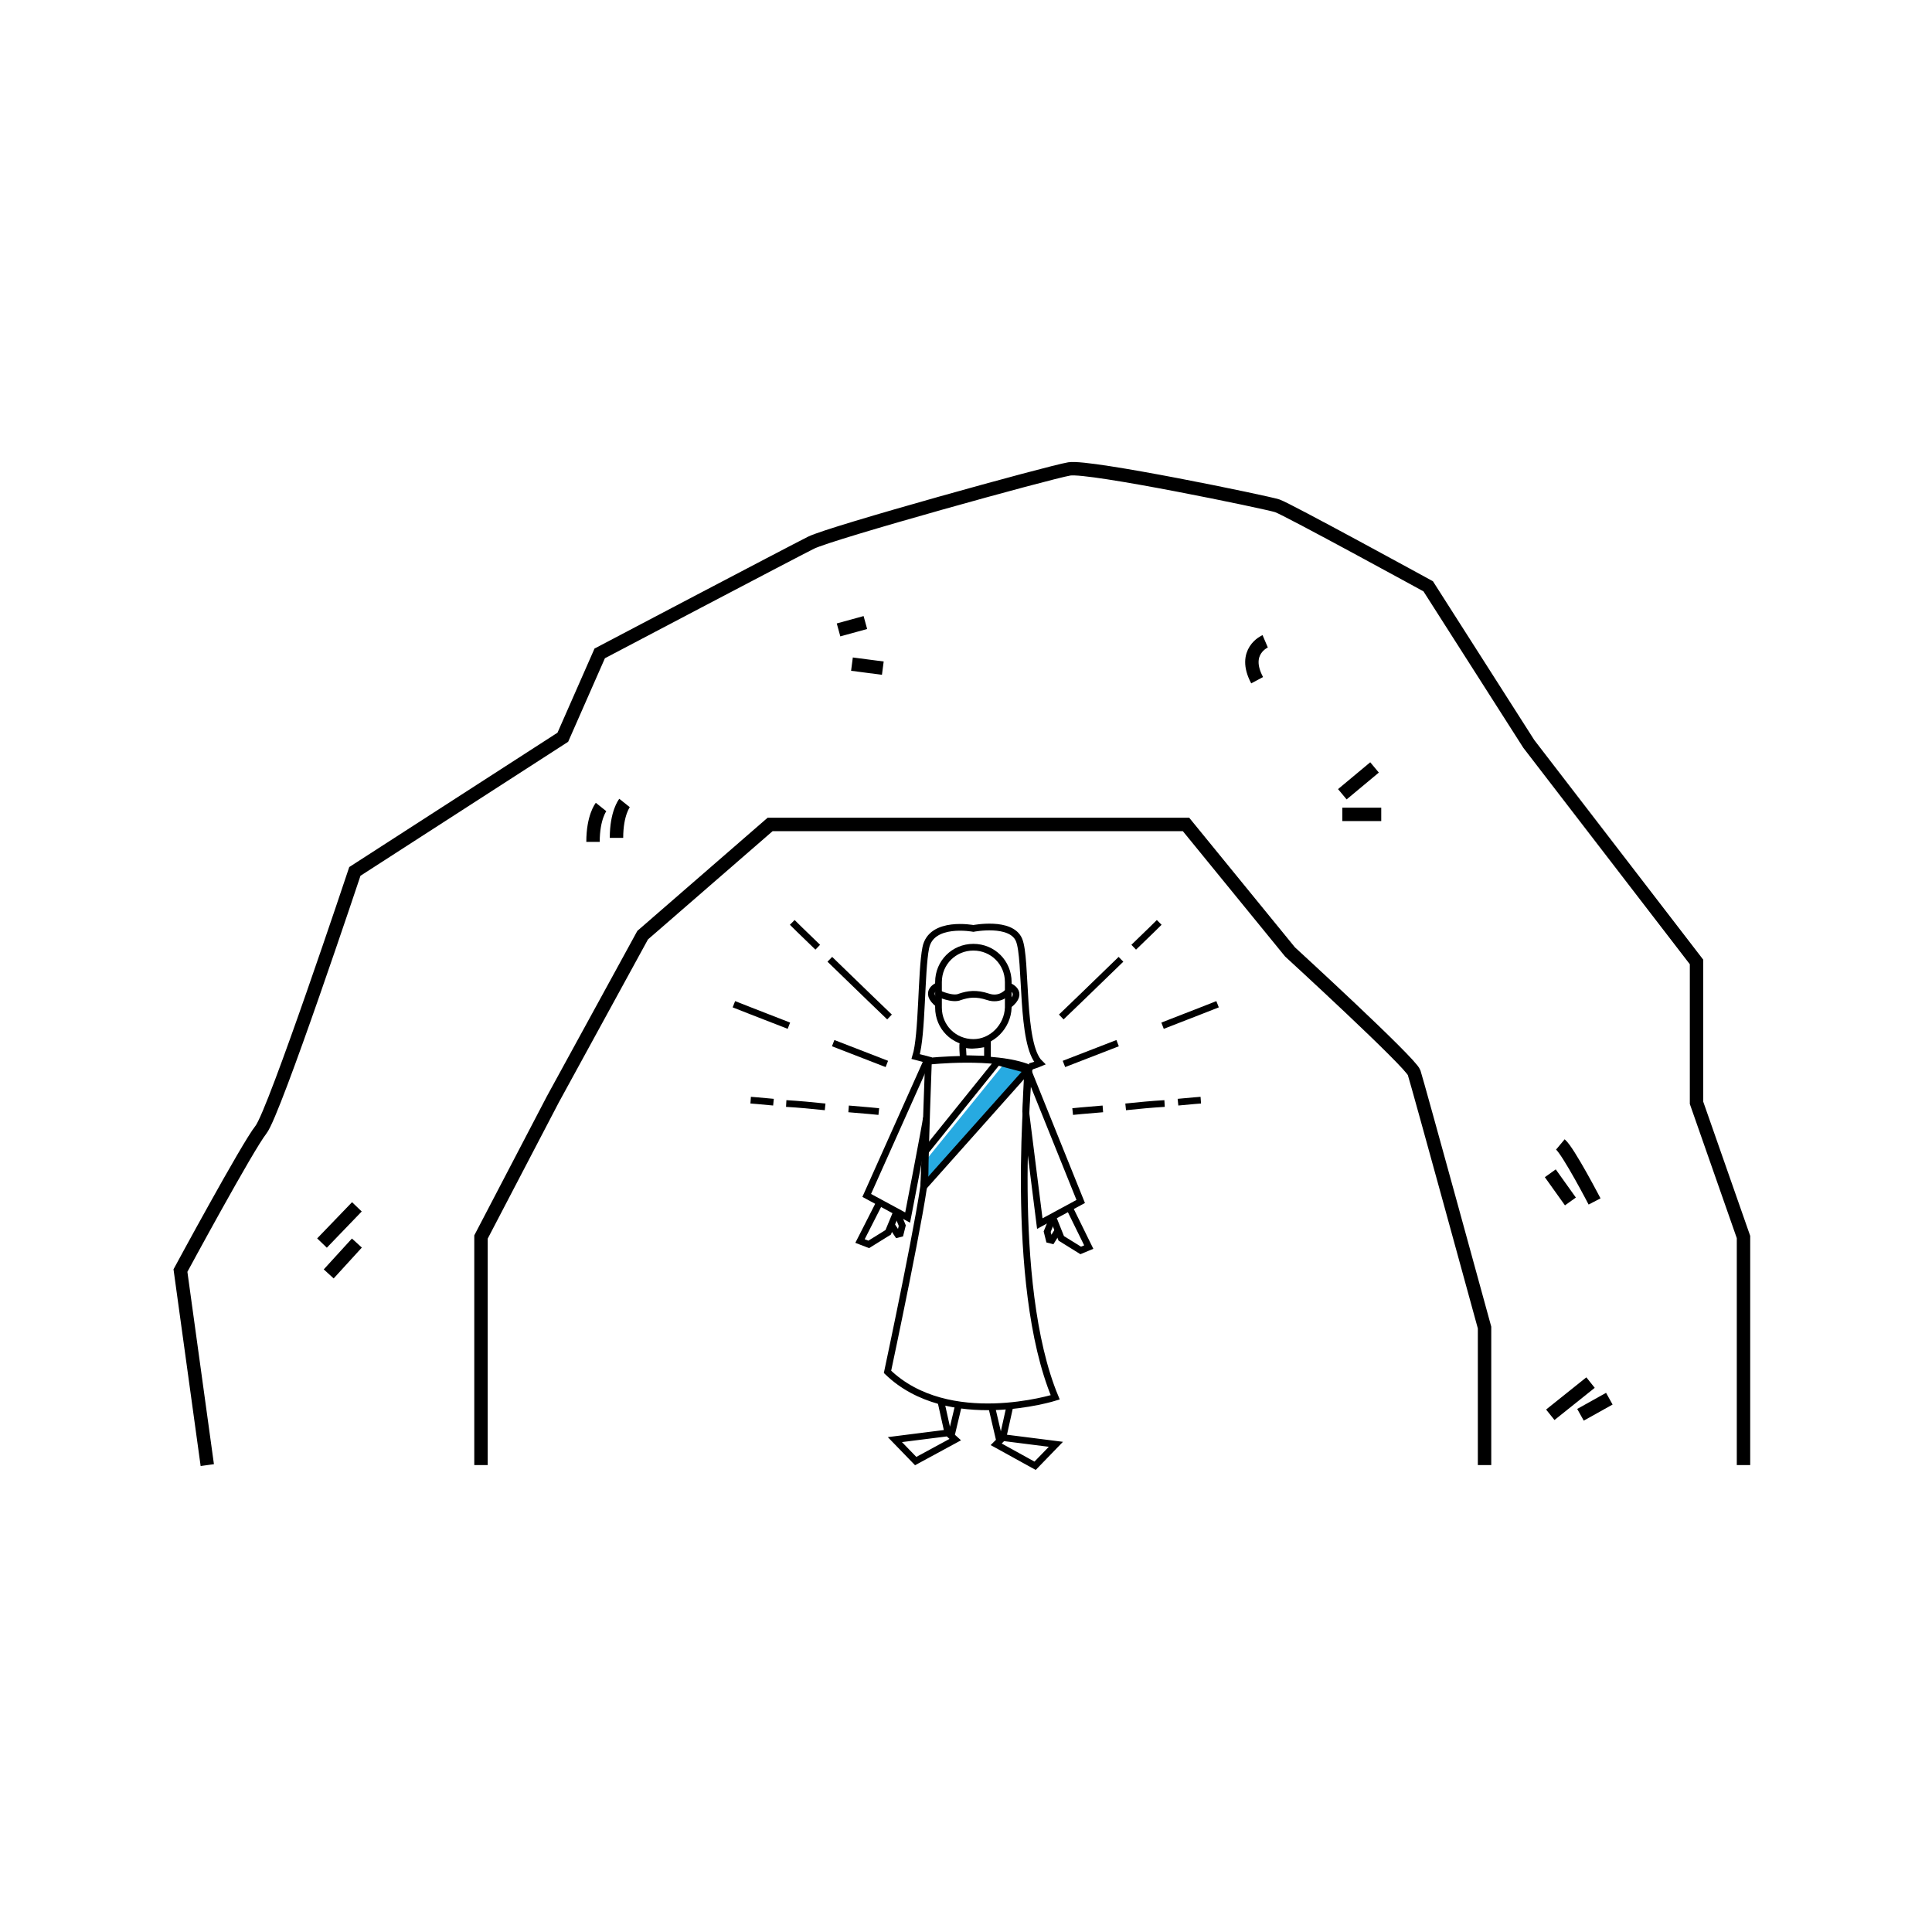 <svg version="1" xmlns="http://www.w3.org/2000/svg" width="288" height="288" viewBox="0 0 288 288"><path fill="#27AAE1" d="M149.9 158.3l-12 14.8-.2 3.8 7.4-8.2 7.9-9.7z"/><g fill="none" stroke="#000" stroke-miterlimit="10"><path stroke-width="2" d="M259.9 218.4v-34l-7-20v-21l-25-32.5-15-23.5s-21-11.5-22.5-12-28-6-31-5.5-35.5 9.5-38.5 11-31.5 16.5-31.5 16.5l-5.5 12.5-31 20s-12 36-14 38.5-12 21-12 21l4 29"/><path stroke-width="2" d="M71.7 218.4v-34l10.7-20.5 13.4-24.5 19-16.5h62l15.5 19s18 16.5 18.5 18 10.5 38 10.5 38v20.5m9.8-7.5l6-4.8m-1.5 4.8l4.3-2.4m-8.8-33.6l3 4.2m-1.5-8.5c1.2 1 5.1 8.5 5.1 8.5m-49.1-83.5s-3.5 1.5-1.2 5.8m12.7 17l4.8-4m-4.8 7h5.8m-116.3-1.1s-1.2 1.5-1.2 5.2m4.7-5.8s-1.2 1.5-1.2 5.2m33.1-31l4-1.1m-2 6.2l4.6.6M48 185.3l5.2-5.4m-4.2 10l4.2-4.6"/><path d="M145.1 155.4c-2.9 0-5.2-2.3-5.2-5.2v-3.8c0-2.9 2.3-5.2 5.2-5.2 2.9 0 5.2 2.3 5.2 5.2v3.8c-.1 2.8-2.4 5.2-5.2 5.2z"/><path d="M139.9 148.1s2.1 1 3.2.5c1.2-.4 2.4-.6 4.2 0 1.8.6 2.9-.7 2.9-.7m-10.3-1s-2.4.9 0 2.8m10.5-2.7s2.4.9 0 2.8"/><path d="M153.5 159c.8-.2 1.5-.5 1.5-.5-2.9-2.8-1.9-15.6-3.1-18.4s-6.8-1.7-6.8-1.7-6.3-1.2-7.1 2.9c-.7 3.5-.5 13-1.5 16.2l2.3.6"/><path d="M143.6 155.5c-.2-.2 0 2.3 0 2.3l3.6.1v-2.4c-.1 0-2.8.7-3.6 0z"/><path d="M138.4 158.2s9.8-1.1 15 1c0 0-3.2 32.1 3.9 49.1 0 0-15.9 5-25-3.8 0 0 5.6-26.3 5.6-29.6s.5-16.7.5-16.7z"/><path d="M138.1 158.3l-8.9 19.9 6.1 3.3s2.7-13.9 2.8-14.9m-4.5 14.2l-1.2 2.9-2.9 1.8-1.3-.5 2.9-5.7"/><path d="M133.6 180.5l.9 2.2-.3 1.2-.4.1-1-1.5m20.4-23l7.9 19.6-6.1 3.3-2.1-16.7s.2-4.8.3-5.9m3.8 21.8l1.2 3 2.9 1.8 1.2-.5-2.8-5.7"/><path d="M157 181.4l-.9 2.2.3 1.2.4.1 1-1.6m-17.5 25.8l1 4.5h.6l1-4.2m7.6.4l-1 4.5h-.6l-1.1-4.7m-6.5 4l-7.9 1 3.1 3.2 5.9-3.2zm8.2.7l7.9 1-3.1 3.2-5.8-3.2zm-.8-56l-10.8 13.4-.2 5.2 15.5-17.4zm-17.7 7.4s-1.9-.2-4.5-.4m-3.5-.3c-1.9-.2-4-.4-5.8-.5m-1.9-.2c-2-.2-3.4-.3-3.4-.3m20.3-5.4s-3.6-1.4-8-3.1m-6.6-2.6c-4.4-1.7-8.2-3.2-8.2-3.2m23.2 1.9s-4.8-4.6-8.9-8.6m-1.8-1.8c-2.2-2.1-3.8-3.7-3.8-3.7m41.8 28.2s1.9-.2 4.5-.4m3.4-.3c1.9-.2 4-.4 5.8-.5m2-.2c2-.2 3.4-.3 3.4-.3m-20.4-5.4s3.6-1.4 8-3.1m6.7-2.6c4.4-1.7 8.2-3.2 8.2-3.2m-23.3 1.9s4.8-4.6 8.9-8.6m1.9-1.8c2.2-2.1 3.8-3.7 3.8-3.7"/></g></svg>